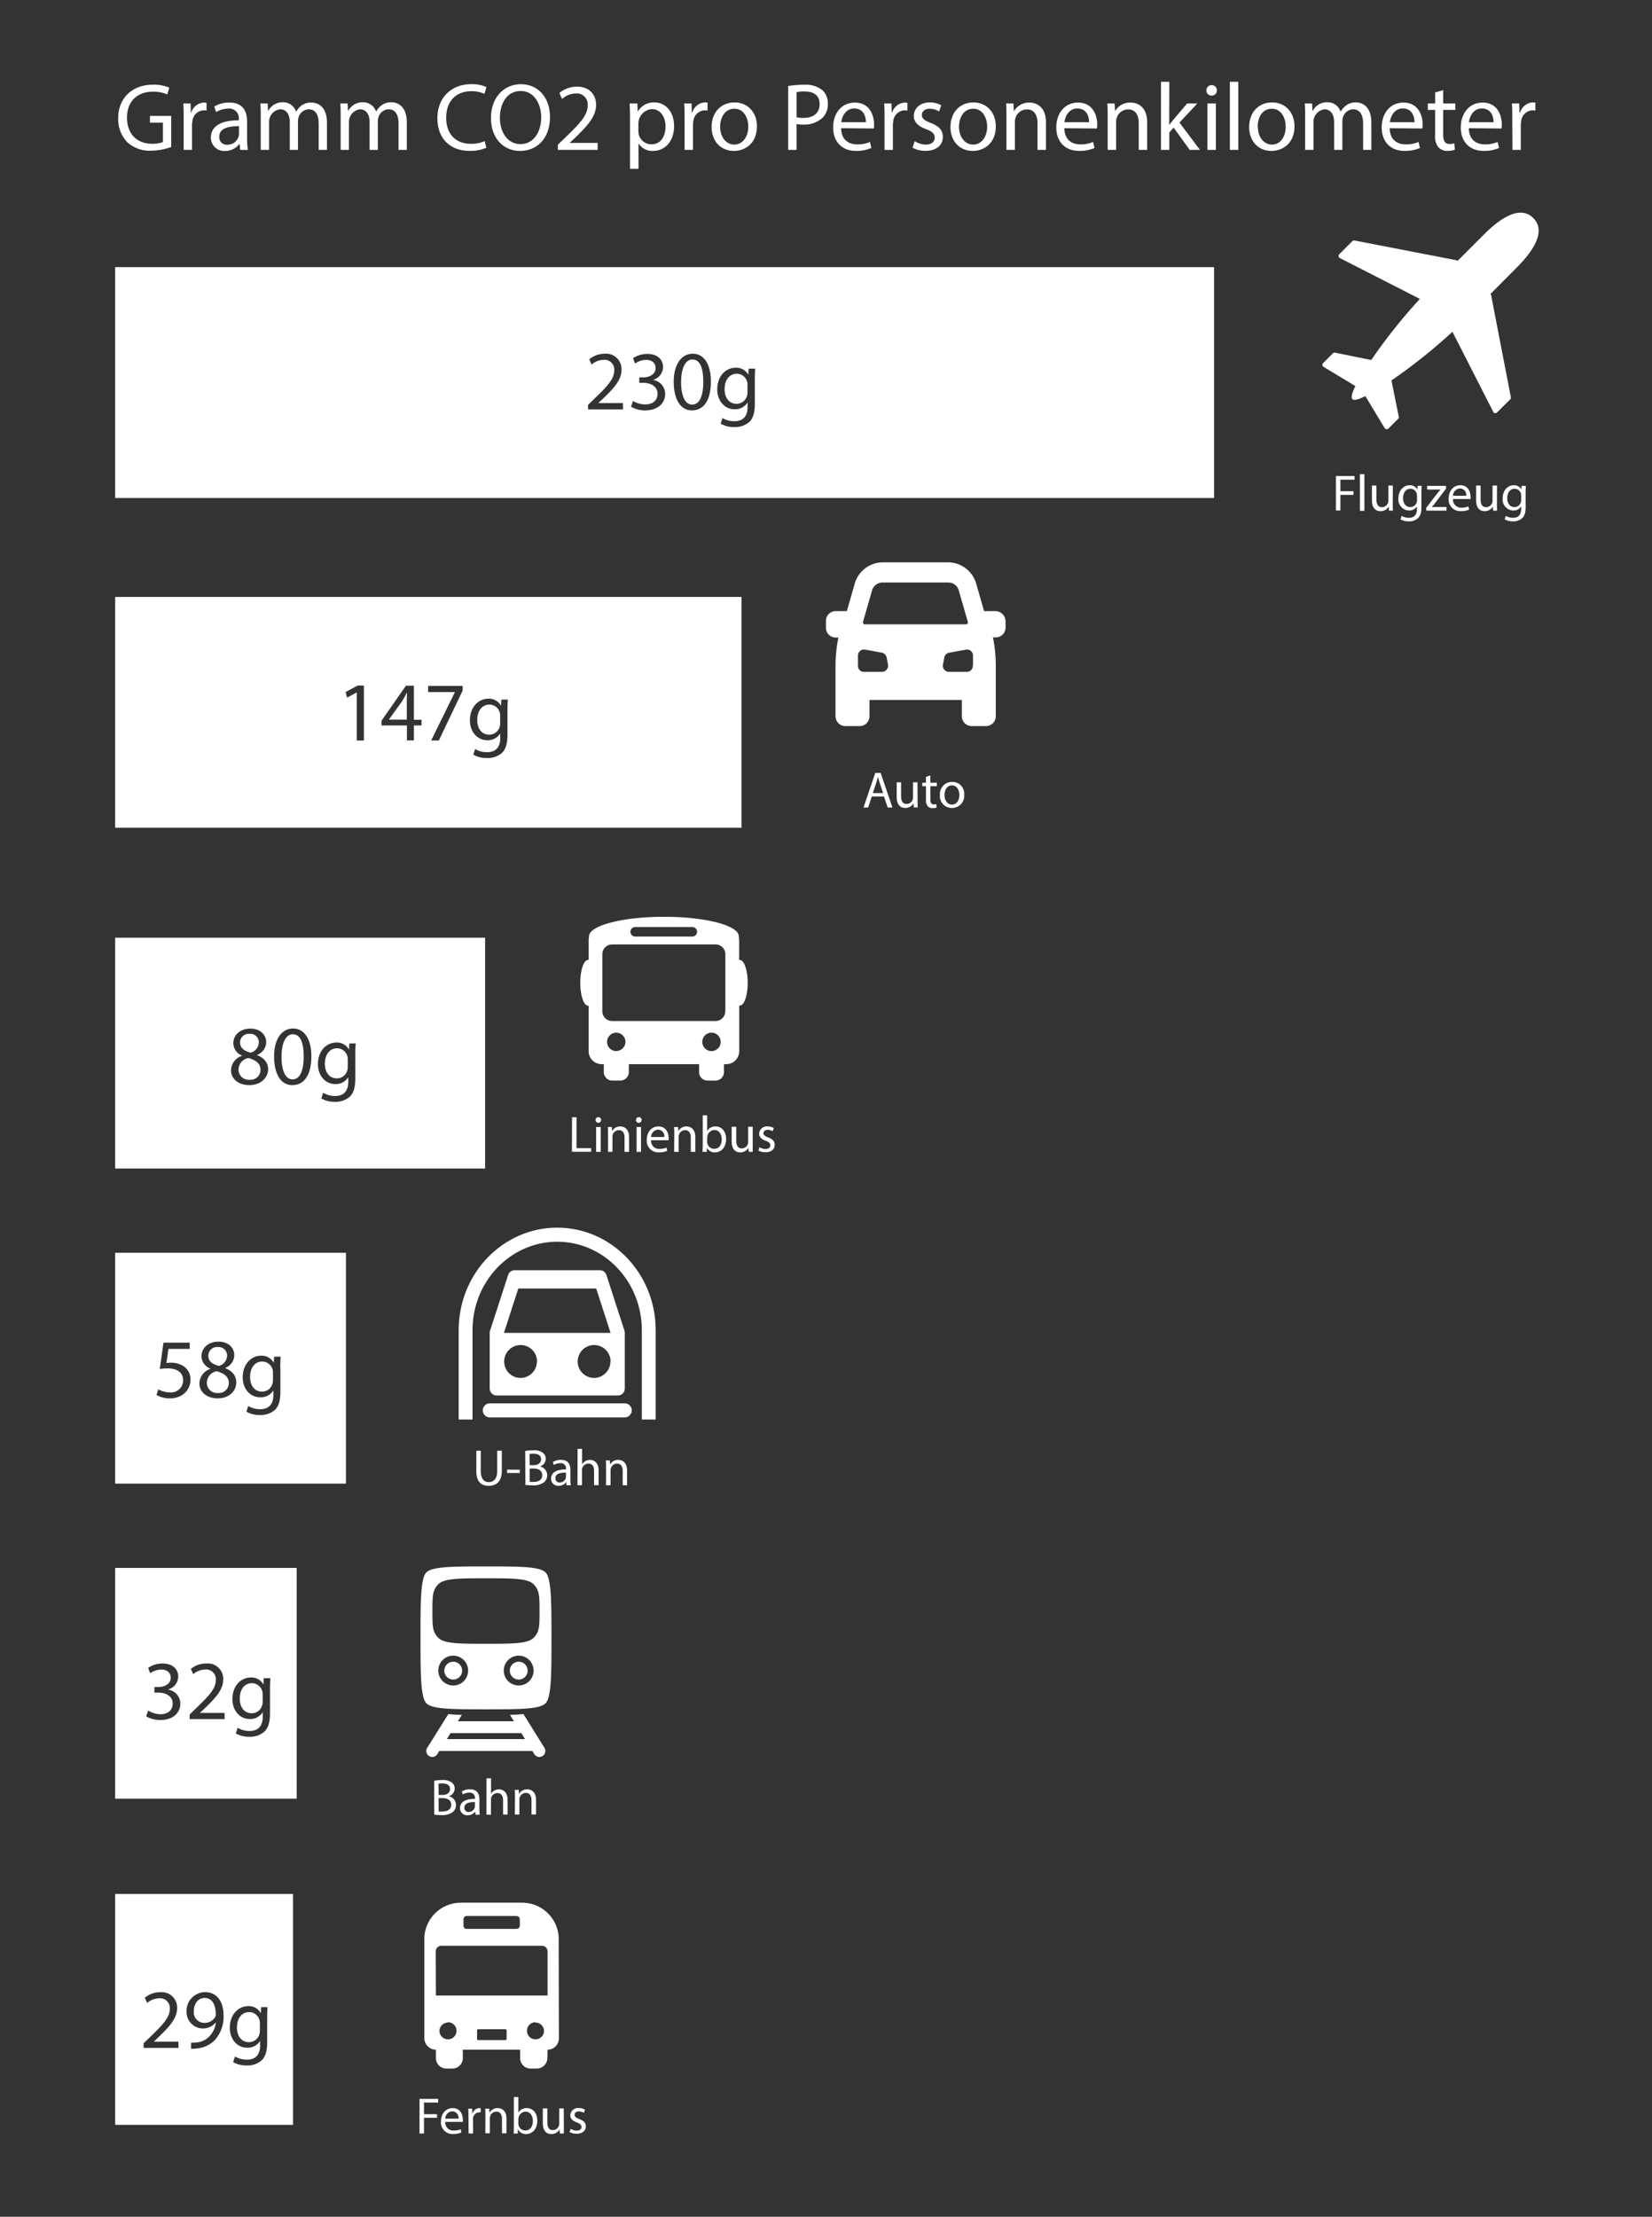 <svg id="Layer_1" data-name="Layer 1" xmlns="http://www.w3.org/2000/svg" viewBox="0 0 451 605"><rect x="0" y="0" width="451" height="605" fill="#333333" stroke="none"/><defs><style>.cls-1,.cls-2{fill:#fff;}.cls-2{fill-rule:evenodd;}</style></defs><title>Artboard 5</title><path class="cls-1" d="M201.13,102c-1.93,0-3.31,1.63-3.31,4.21,0,2.18,1.1,4,3.29,4a3,3,0,0,0,2.8-2.07,3.41,3.41,0,0,0,.16-1.08v-2a2.95,2.95,0,0,0-2.94-3.06Z"/><path class="cls-1" d="M189,98.11c-1.77,0-3.06,2.16-3.06,6.23,0,3.89,1.2,6.09,3,6.09,2.07,0,3.06-2.41,3.06-6.23S191.1,98.11,189,98.11Z"/><path class="cls-1" d="M31.44,72.91v63h300v-63Zm138.64,38.83h-9.54V110.5l1.58-1.54c3.82-3.63,5.54-5.56,5.57-7.82a2.67,2.67,0,0,0-3-2.92,5,5,0,0,0-3.17,1.27l-.65-1.43a6.6,6.6,0,0,1,4.23-1.52,4.21,4.21,0,0,1,4.58,4.35c0,2.76-2,5-5.15,8l-1.2,1.1v0h6.72Zm6.07.26a7.47,7.47,0,0,1-3.88-1l.55-1.56a6.73,6.73,0,0,0,3.31.94c2.6,0,3.4-1.65,3.38-2.89,0-2.1-1.91-3-3.86-3h-1.13V103h1.13c1.47,0,3.33-.76,3.33-2.53,0-1.2-.76-2.25-2.62-2.25a5.47,5.47,0,0,0-3,1l-.53-1.48a7.14,7.14,0,0,1,3.91-1.15c2.94,0,4.28,1.75,4.28,3.57a3.72,3.72,0,0,1-2.76,3.52v0a3.89,3.89,0,0,1,3.33,3.84C181.6,109.9,179.74,112,176.15,112Zm12.72,0c-2.92,0-4.9-2.74-4.94-7.68s2.16-7.78,5.19-7.78,4.95,2.81,4.95,7.57C194.07,109.19,192.18,112,188.87,112Zm17.2-8.33v6.46c0,2.56-.5,4.12-1.58,5.09a5.92,5.92,0,0,1-4.05,1.33,7.12,7.12,0,0,1-3.7-.92l.5-1.54a6.31,6.31,0,0,0,3.27.87c2.07,0,3.58-1.08,3.58-3.88v-1.25h0a4,4,0,0,1-3.54,1.87c-2.76,0-4.74-2.35-4.74-5.43,0-3.77,2.46-5.91,5-5.91a3.72,3.72,0,0,1,3.48,1.93h0l.09-1.68h1.77C206.12,101.42,206.07,102.32,206.07,103.67Z"/><path class="cls-1" d="M133.6,192.3c-1.93,0-3.31,1.64-3.31,4.21,0,2.19,1.1,4,3.29,4a2.94,2.94,0,0,0,2.8-2.07,3.33,3.33,0,0,0,.16-1.08v-2a3,3,0,0,0-.11-.92A2.92,2.92,0,0,0,133.6,192.3Z"/><path class="cls-1" d="M109.82,191.32l-3.66,5.08v0h4.9v-5c0-.78,0-1.56.07-2.34h-.07C110.6,190,110.23,190.62,109.82,191.32Z"/><path class="cls-1" d="M31.44,162.91v63h171v-63ZM99.35,202.1H97.4V189h-.05l-2.6,1.4-.39-1.54,3.27-1.75h1.72ZM115.06,198H113v4.07h-1.91V198h-6.94V196.7l6.67-9.55H113v9.29h2.09Zm11.25-9.54L119.8,202.1h-2.09l6.48-13.22v0h-7.31v-1.68h9.43ZM138.54,194v6.46c0,2.55-.5,4.12-1.58,5.08a5.92,5.92,0,0,1-4.05,1.34,7.24,7.24,0,0,1-3.7-.92l.5-1.54a6.31,6.31,0,0,0,3.27.87c2.07,0,3.59-1.08,3.59-3.89v-1.24h0a4,4,0,0,1-3.54,1.86c-2.76,0-4.74-2.34-4.74-5.42,0-3.77,2.46-5.91,5-5.91a3.71,3.71,0,0,1,3.48,1.93h0l.1-1.68h1.77C138.59,191.78,138.54,192.67,138.54,194Z"/><path class="cls-1" d="M68.76,459.37c-1.93,0-3.31,1.63-3.31,4.21,0,2.18,1.1,4,3.29,4a2.94,2.94,0,0,0,2.8-2.07,3.34,3.34,0,0,0,.17-1.08v-2a3,3,0,0,0-2.95-3.06Z"/><path class="cls-1" d="M31.44,427.91v63H81v-63Zm12.35,41.51a7.62,7.62,0,0,1-3.89-1l.55-1.57a6.76,6.76,0,0,0,3.31,1c2.6,0,3.41-1.66,3.38-2.9,0-2.09-1.91-3-3.86-3H42.15v-1.52h1.13c1.47,0,3.33-.76,3.33-2.53,0-1.19-.76-2.25-2.62-2.25a5.53,5.53,0,0,0-3,1l-.53-1.47A7.06,7.06,0,0,1,44.38,454c2.95,0,4.28,1.74,4.28,3.56a3.72,3.72,0,0,1-2.76,3.52v.05a3.88,3.88,0,0,1,3.33,3.84C49.23,467.33,47.37,469.42,43.79,469.42Zm17.52-.25H51.77v-1.24l1.58-1.55c3.82-3.63,5.54-5.56,5.57-7.81a2.67,2.67,0,0,0-3-2.92,5.1,5.1,0,0,0-3.17,1.26l-.65-1.42A6.55,6.55,0,0,1,56.37,454a4.2,4.2,0,0,1,4.57,4.34c0,2.76-2,5-5.15,8l-1.2,1.1v.05h6.72Zm12.4-8.07v6.46c0,2.55-.51,4.11-1.59,5.08A5.92,5.92,0,0,1,68.07,474a7.17,7.17,0,0,1-3.7-.92l.51-1.54a6.23,6.23,0,0,0,3.26.88c2.07,0,3.59-1.08,3.59-3.89v-1.24h0a4,4,0,0,1-3.54,1.86c-2.76,0-4.74-2.34-4.74-5.43,0-3.77,2.46-5.9,5-5.9a3.7,3.7,0,0,1,3.47,1.93h0L72,458H73.8C73.75,458.84,73.71,459.74,73.71,461.1Z"/><path class="cls-1" d="M68,549.14c-1.93,0-3.31,1.63-3.31,4.21,0,2.18,1.11,4,3.29,4a3,3,0,0,0,2.81-2.07,3.72,3.72,0,0,0,.16-1.08v-2a2.89,2.89,0,0,0-.12-.92A2.92,2.92,0,0,0,68,549.14Z"/><path class="cls-1" d="M55.85,545.28c-1.72,0-2.94,1.51-2.94,3.63a2.87,2.87,0,0,0,2.87,3.17,3.32,3.32,0,0,0,2.94-1.56,1.28,1.28,0,0,0,.19-.74C58.91,547.23,58,545.28,55.85,545.28Z"/><path class="cls-1" d="M31.44,516.91v63H80v-63Zm17.3,42H39.2v-1.25l1.59-1.54c3.81-3.63,5.54-5.56,5.56-7.82a2.67,2.67,0,0,0-3-2.92,5.07,5.07,0,0,0-3.17,1.27l-.64-1.43a6.55,6.55,0,0,1,4.23-1.51,4.2,4.2,0,0,1,4.58,4.34c0,2.76-2,5-5.16,8L42,557.21v0h6.71Zm9.64-1.89a7.44,7.44,0,0,1-4.35,2,9.29,9.29,0,0,1-1.86.12v-1.66a8,8,0,0,0,1.63-.07A5.58,5.58,0,0,0,56.93,556a6.54,6.54,0,0,0,2-4h-.07a4.49,4.49,0,0,1-7.93-3,5.12,5.12,0,0,1,5.1-5.31c3.06,0,5,2.48,5,6.3A9.46,9.46,0,0,1,58.38,557.05Zm14.56-6.19v6.47c0,2.55-.51,4.11-1.59,5.08a5.9,5.9,0,0,1-4,1.33,7.17,7.17,0,0,1-3.7-.92l.51-1.54a6.24,6.24,0,0,0,3.26.87c2.07,0,3.59-1.08,3.59-3.88V557h0a4,4,0,0,1-3.54,1.86c-2.76,0-4.73-2.35-4.73-5.43,0-3.77,2.46-5.91,5-5.91a3.7,3.7,0,0,1,3.47,1.93h0l.09-1.67H73C73,548.61,72.94,549.51,72.94,550.86Z"/><path class="cls-1" d="M67.81,288.75a3.25,3.25,0,0,0-2.69,3.08,2.76,2.76,0,0,0,3,2.85,2.71,2.71,0,0,0,3-2.67C71.1,290.2,69.84,289.32,67.81,288.75Z"/><path class="cls-1" d="M79.91,282.26c-1.77,0-3.06,2.16-3.06,6.23,0,3.89,1.2,6.1,3,6.1,2.07,0,3.06-2.42,3.06-6.23S82,282.26,79.91,282.26Z"/><path class="cls-1" d="M92,286.1c-1.93,0-3.31,1.64-3.31,4.21,0,2.19,1.1,4,3.29,4a2.94,2.94,0,0,0,2.8-2.07,3.33,3.33,0,0,0,.16-1.08v-2a3,3,0,0,0-.11-.92A2.92,2.92,0,0,0,92,286.1Z"/><path class="cls-1" d="M31.44,255.91v63h101v-63Zm36.63,40.24c-3.13,0-5-1.86-5-4a4.28,4.28,0,0,1,3-4l0-.07a3.69,3.69,0,0,1-2.37-3.35c0-2.37,2-4,4.62-4,2.9,0,4.35,1.82,4.35,3.68a3.8,3.8,0,0,1-2.47,3.49v.07c1.87.74,3,2.05,3,3.86C73.15,294.4,70.92,296.15,68.07,296.15Zm11.7,0c-2.92,0-4.89-2.73-4.94-7.68S77,280.7,80,280.7,85,283.5,85,288.26C85,293.35,83.08,296.15,79.77,296.15ZM97,287.83v6.46c0,2.55-.5,4.11-1.58,5.08a5.92,5.92,0,0,1-4,1.34,7.27,7.27,0,0,1-3.7-.92l.5-1.55a6.3,6.3,0,0,0,3.27.88c2.07,0,3.59-1.08,3.59-3.89V294h0a4,4,0,0,1-3.54,1.86c-2.76,0-4.74-2.34-4.74-5.42,0-3.78,2.46-5.91,5-5.91a3.71,3.71,0,0,1,3.47,1.93h0l.1-1.68h1.77C97,285.57,97,286.47,97,287.83Z"/><path class="cls-1" d="M68.39,287.3a3,3,0,0,0,2.27-2.72,2.32,2.32,0,0,0-2.53-2.43,2.37,2.37,0,0,0-2.59,2.39C65.54,286,66.66,286.84,68.39,287.3Z"/><path class="cls-1" d="M71.58,371.59c-1.93,0-3.31,1.63-3.31,4.21,0,2.18,1.1,4,3.29,4a2.94,2.94,0,0,0,2.8-2.07,3.41,3.41,0,0,0,.16-1.08v-2a2.95,2.95,0,0,0-2.94-3.06Z"/><path class="cls-1" d="M59.74,372.79A3,3,0,0,0,62,370.07a2.33,2.33,0,0,0-2.53-2.44,2.38,2.38,0,0,0-2.6,2.4C56.88,371.52,58,372.33,59.74,372.79Z"/><path class="cls-1" d="M59.16,374.23a3.25,3.25,0,0,0-2.69,3.09,2.77,2.77,0,0,0,3,2.85,2.71,2.71,0,0,0,3-2.67C62.45,375.68,61.18,374.81,59.16,374.23Z"/><path class="cls-1" d="M31.44,341.91v63h63v-63Zm15,39.73a7.29,7.29,0,0,1-3.72-.92l.5-1.54a6.67,6.67,0,0,0,3.2.83A3.3,3.3,0,0,0,50,376.76c0-1.93-1.31-3.31-4.3-3.31a15.31,15.31,0,0,0-2.07.16l1-7.17h7.15v1.7H46L45.43,372a7.63,7.63,0,0,1,1.22-.09,6.34,6.34,0,0,1,3.22.8A4.28,4.28,0,0,1,52,376.53C52,379.45,49.68,381.64,46.44,381.64Zm13,0c-3.12,0-5-1.86-5-4.05a4.28,4.28,0,0,1,3-4l0-.07A3.7,3.7,0,0,1,55,370.16c0-2.36,2-4,4.62-4,2.89,0,4.34,1.81,4.34,3.68a3.79,3.79,0,0,1-2.46,3.49v.07c1.87.74,3,2.05,3,3.86C64.5,379.89,62.27,381.64,59.41,381.64Zm17.11-8.33v6.47c0,2.55-.5,4.11-1.58,5.08a5.92,5.92,0,0,1-4,1.33,7.15,7.15,0,0,1-3.7-.92l.5-1.54a6.31,6.31,0,0,0,3.27.87c2.07,0,3.59-1.08,3.59-3.88v-1.24h0A4,4,0,0,1,71,381.34c-2.76,0-4.74-2.35-4.74-5.43,0-3.77,2.46-5.91,5-5.91a3.71,3.71,0,0,1,3.48,1.93h0l.1-1.67h1.77C76.57,371.06,76.52,372,76.52,373.31Z"/><path class="cls-1" d="M114.53,572.83h5.09v1h-3.87V577h3.57v1h-3.57v4.27h-1.22Z"/><path class="cls-1" d="M121.56,579.11a2.17,2.17,0,0,0,2.32,2.35,4.38,4.38,0,0,0,1.88-.35l.21.88a5.41,5.41,0,0,1-2.25.42,3.15,3.15,0,0,1-3.34-3.42c0-2,1.21-3.65,3.18-3.65,2.22,0,2.8,1.95,2.8,3.19a3.8,3.8,0,0,1,0,.58Zm3.61-.89a1.75,1.75,0,0,0-1.71-2,2,2,0,0,0-1.89,2Z"/><path class="cls-1" d="M127.89,577.61c0-.8,0-1.49-.06-2.12h1.08l0,1.33H129a2,2,0,0,1,1.87-1.48,1.25,1.25,0,0,1,.35,0v1.16a2.39,2.39,0,0,0-.42,0,1.74,1.74,0,0,0-1.65,1.58,3.39,3.39,0,0,0,0,.58v3.61h-1.22Z"/><path class="cls-1" d="M132.52,577.33c0-.7,0-1.28-.06-1.84h1.1l.07,1.12h0a2.52,2.52,0,0,1,2.25-1.27c.93,0,2.39.56,2.39,2.88v4h-1.23v-3.91c0-1.09-.41-2-1.57-2a1.76,1.76,0,0,0-1.65,1.26,1.72,1.72,0,0,0-.09.58v4.07h-1.23Z"/><path class="cls-1" d="M140.23,582.27c0-.46.06-1.15.06-1.75v-8.19h1.22v4.26h0a2.52,2.52,0,0,1,2.31-1.25c1.68,0,2.87,1.4,2.86,3.46,0,2.42-1.53,3.63-3,3.63a2.41,2.41,0,0,1-2.27-1.28h-.05l0,1.12Zm1.28-2.72a3.1,3.1,0,0,0,.05.45,1.91,1.91,0,0,0,1.85,1.45c1.29,0,2.06-1.05,2.06-2.61,0-1.36-.7-2.52-2-2.52a2,2,0,0,0-1.88,1.51,2.32,2.32,0,0,0-.07.51Z"/><path class="cls-1" d="M153.93,580.42c0,.7,0,1.32,0,1.85h-1.09l-.07-1.1h0a2.55,2.55,0,0,1-2.24,1.26c-1.06,0-2.34-.59-2.34-3v-4h1.24v3.76c0,1.29.39,2.15,1.51,2.15a1.76,1.76,0,0,0,1.74-1.75v-4.16h1.23Z"/><path class="cls-1" d="M155.8,581a3.24,3.24,0,0,0,1.63.49c.89,0,1.31-.45,1.31-1s-.35-.91-1.26-1.24c-1.22-.44-1.79-1.11-1.79-1.92a2.09,2.09,0,0,1,2.34-2,3.47,3.47,0,0,1,1.67.42l-.31.9a2.64,2.64,0,0,0-1.39-.4c-.73,0-1.13.42-1.13.93s.4.81,1.28,1.15c1.18.45,1.78,1,1.78,2,0,1.19-.92,2-2.53,2a3.91,3.91,0,0,1-1.91-.46Z"/><path class="cls-1" d="M118.53,486a11.91,11.91,0,0,1,2.23-.2,3.88,3.88,0,0,1,2.59.69,2,2,0,0,1,.78,1.67,2.24,2.24,0,0,1-1.59,2.07v0a2.42,2.42,0,0,1,1.94,2.36,2.54,2.54,0,0,1-.79,1.89,4.72,4.72,0,0,1-3.27.89,13.35,13.35,0,0,1-1.89-.12Zm1.22,3.86h1.11c1.28,0,2-.67,2-1.58,0-1.11-.84-1.54-2.07-1.54a5.54,5.54,0,0,0-1.08.08Zm0,4.53a6.93,6.93,0,0,0,1,0c1.26,0,2.43-.46,2.43-1.83s-1.11-1.82-2.44-1.82h-1Z"/><path class="cls-1" d="M129.83,495.27l-.1-.85h0a2.54,2.54,0,0,1-2.07,1,1.94,1.94,0,0,1-2.08-1.95c0-1.64,1.46-2.54,4.08-2.52v-.14a1.4,1.4,0,0,0-1.54-1.57,3.48,3.48,0,0,0-1.77.5l-.28-.81a4.27,4.27,0,0,1,2.23-.6c2.07,0,2.58,1.41,2.58,2.77v2.54a9.9,9.9,0,0,0,.11,1.62Zm-.18-3.46c-1.35,0-2.87.21-2.87,1.53a1.09,1.09,0,0,0,1.16,1.18,1.69,1.69,0,0,0,1.64-1.14,1.28,1.28,0,0,0,.07-.39Z"/><path class="cls-1" d="M132.82,485.33h1.24v4.23h0a2.33,2.33,0,0,1,.89-.87,2.53,2.53,0,0,1,1.26-.35c.91,0,2.37.56,2.37,2.9v4h-1.24v-3.89c0-1.09-.4-2-1.57-2a1.78,1.78,0,0,0-1.65,1.23,1.51,1.51,0,0,0-.08.59v4.09h-1.24Z"/><path class="cls-1" d="M140.59,490.33c0-.7,0-1.28-.05-1.84h1.09l.07,1.12h0a2.49,2.49,0,0,1,2.24-1.27c.94,0,2.4.56,2.4,2.88v4h-1.24v-3.91c0-1.09-.4-2-1.57-2a1.76,1.76,0,0,0-1.65,1.26,2,2,0,0,0-.08.58v4.07h-1.24Z"/><path class="cls-1" d="M131.25,395.92v5.59c0,2.11.93,3,2.2,3s2.29-.93,2.29-3v-5.59H137v5.5c0,2.9-1.52,4.09-3.57,4.09s-3.39-1.1-3.39-4v-5.56Z"/><path class="cls-1" d="M141.9,401.12V402h-3.46v-.91Z"/><path class="cls-1" d="M143.38,396a12.19,12.19,0,0,1,2.23-.19,3.88,3.88,0,0,1,2.59.69,2,2,0,0,1,.79,1.66,2.24,2.24,0,0,1-1.6,2.07v0a2.44,2.44,0,0,1,2,2.37,2.57,2.57,0,0,1-.8,1.89,4.78,4.78,0,0,1-3.27.88,13.69,13.69,0,0,1-1.89-.11Zm1.22,3.87h1.11c1.29,0,2-.67,2-1.58,0-1.11-.84-1.54-2.07-1.54a5.54,5.54,0,0,0-1.08.08Zm0,4.53a6.93,6.93,0,0,0,1,.05c1.26,0,2.43-.46,2.43-1.83s-1.11-1.83-2.44-1.83h-1Z"/><path class="cls-1" d="M154.68,405.36l-.1-.86h0a2.5,2.5,0,0,1-2.07,1,1.93,1.93,0,0,1-2.07-1.94c0-1.64,1.45-2.54,4.07-2.53v-.13a1.39,1.39,0,0,0-1.54-1.57,3.33,3.33,0,0,0-1.76.5l-.28-.81a4.14,4.14,0,0,1,2.22-.6c2.08,0,2.58,1.41,2.58,2.77v2.53a10,10,0,0,0,.11,1.63Zm-.18-3.46c-1.34,0-2.87.21-2.87,1.53a1.09,1.09,0,0,0,1.16,1.17,1.7,1.7,0,0,0,1.64-1.13,1.4,1.4,0,0,0,.07-.39Z"/><path class="cls-1" d="M157.68,395.41h1.23v4.23h0a2.21,2.21,0,0,1,.88-.86,2.53,2.53,0,0,1,1.26-.35c.91,0,2.37.56,2.37,2.9v4h-1.24v-3.89c0-1.1-.4-2-1.56-2a1.79,1.79,0,0,0-1.66,1.23,1.51,1.51,0,0,0-.08.59v4.09h-1.23Z"/><path class="cls-1" d="M165.45,400.42c0-.71,0-1.28-.06-1.84h1.09l.07,1.12h0a2.5,2.5,0,0,1,2.24-1.27c.94,0,2.4.56,2.4,2.88v4.05H170v-3.91c0-1.09-.41-2-1.57-2a1.75,1.75,0,0,0-1.66,1.26,1.91,1.91,0,0,0-.08.57v4.08h-1.23Z"/><path class="cls-1" d="M156.17,304.92h1.22v8.42h4v1h-5.26Z"/><path class="cls-1" d="M164.11,305.67a.76.76,0,1,1-1.52,0,.75.75,0,0,1,.77-.77A.73.73,0,0,1,164.11,305.67Zm-1.37,8.69v-6.78H164v6.78Z"/><path class="cls-1" d="M166,309.42c0-.71,0-1.28-.06-1.84h1.09l.07,1.12h0a2.5,2.5,0,0,1,2.24-1.27c.94,0,2.4.56,2.4,2.88v4.05h-1.24v-3.91c0-1.09-.4-2-1.56-2a1.75,1.75,0,0,0-1.66,1.26,1.91,1.91,0,0,0-.08.57v4.08H166Z"/><path class="cls-1" d="M175.16,305.67a.73.73,0,0,1-.78.76.74.74,0,0,1-.75-.76.76.76,0,0,1,.77-.77A.73.73,0,0,1,175.16,305.67Zm-1.37,8.69v-6.78H175v6.78Z"/><path class="cls-1" d="M177.75,311.19a2.17,2.17,0,0,0,2.32,2.36,4.54,4.54,0,0,0,1.88-.35l.21.88a5.41,5.41,0,0,1-2.25.42,3.15,3.15,0,0,1-3.34-3.42c0-2,1.21-3.65,3.18-3.65,2.21,0,2.8,1.94,2.8,3.19a3.65,3.65,0,0,1,0,.57Zm3.61-.88a1.75,1.75,0,0,0-1.71-2,2,2,0,0,0-1.89,2Z"/><path class="cls-1" d="M184.08,309.42c0-.71,0-1.28-.06-1.84h1.09l.07,1.12h0a2.5,2.5,0,0,1,2.24-1.27c.94,0,2.4.56,2.4,2.88v4.05h-1.23v-3.91c0-1.09-.41-2-1.57-2a1.75,1.75,0,0,0-1.66,1.26,1.91,1.91,0,0,0-.08.57v4.08h-1.23Z"/><path class="cls-1" d="M191.79,314.36c0-.46.06-1.15.06-1.75v-8.2h1.21v4.26h0a2.54,2.54,0,0,1,2.31-1.24c1.68,0,2.88,1.4,2.86,3.46,0,2.42-1.53,3.62-3,3.62a2.41,2.41,0,0,1-2.27-1.27h0l0,1.12Zm1.27-2.72a2.13,2.13,0,0,0,.06.45,1.89,1.89,0,0,0,1.85,1.44c1.29,0,2.06-1,2.06-2.6,0-1.36-.7-2.52-2-2.52a2,2,0,0,0-1.88,1.51,3.17,3.17,0,0,0-.07.5Z"/><path class="cls-1" d="M205.49,312.51c0,.7,0,1.32,0,1.85h-1.09l-.07-1.11h0a2.54,2.54,0,0,1-2.24,1.26c-1.07,0-2.34-.58-2.34-3v-4H201v3.75c0,1.29.39,2.16,1.52,2.16a1.77,1.77,0,0,0,1.62-1.12,1.81,1.81,0,0,0,.11-.63v-4.16h1.24Z"/><path class="cls-1" d="M207.36,313.1a3.2,3.2,0,0,0,1.62.49c.9,0,1.32-.45,1.32-1s-.35-.91-1.26-1.25c-1.22-.43-1.79-1.1-1.79-1.91a2.08,2.08,0,0,1,2.33-2,3.33,3.33,0,0,1,1.67.42l-.31.89a2.58,2.58,0,0,0-1.38-.39c-.73,0-1.14.42-1.14.92s.41.82,1.29,1.15c1.18.45,1.78,1,1.78,2.05,0,1.19-.92,2-2.53,2a3.88,3.88,0,0,1-1.91-.46Z"/><path class="cls-1" d="M238,217.39l-1,3h-1.26l3.21-9.44h1.47l3.22,9.44h-1.3l-1-3Zm3.09-.95-.92-2.72c-.21-.62-.35-1.18-.49-1.72h0q-.21.84-.48,1.71l-.92,2.73Z"/><path class="cls-1" d="M250.5,218.51c0,.7,0,1.32.05,1.85h-1.09l-.07-1.11h0a2.56,2.56,0,0,1-2.25,1.26c-1.06,0-2.34-.58-2.34-3v-4H246v3.75c0,1.29.39,2.16,1.51,2.16a1.76,1.76,0,0,0,1.62-1.12,1.81,1.81,0,0,0,.12-.63v-4.16h1.23Z"/><path class="cls-1" d="M254,211.63v2h1.76v.94H254v3.65c0,.84.23,1.32.92,1.32a2.82,2.82,0,0,0,.71-.08l.06.92a3,3,0,0,1-1.09.17,1.68,1.68,0,0,1-1.33-.52,2.5,2.5,0,0,1-.48-1.76v-3.7h-1v-.94h1V212Z"/><path class="cls-1" d="M263.23,216.91a3.31,3.31,0,0,1-3.38,3.6A3.22,3.22,0,0,1,256.6,217a3.31,3.31,0,0,1,3.36-3.6A3.21,3.21,0,0,1,263.23,216.91Zm-5.38.07c0,1.49.85,2.61,2.06,2.61s2-1.11,2-2.63c0-1.15-.57-2.61-2-2.61S257.85,215.7,257.85,217Z"/><path class="cls-1" d="M364.71,129.92h5.08v1h-3.86v3.14h3.57v1h-3.57v4.27h-1.22Z"/><path class="cls-1" d="M371.25,129.41h1.23v10h-1.23Z"/><path class="cls-1" d="M380.22,137.51c0,.7,0,1.32.06,1.85h-1.09l-.07-1.11h0a2.54,2.54,0,0,1-2.24,1.26c-1.07,0-2.34-.58-2.34-3v-4h1.23v3.75c0,1.29.39,2.16,1.51,2.16a1.79,1.79,0,0,0,1.63-1.12,1.81,1.81,0,0,0,.11-.63v-4.16h1.23Z"/><path class="cls-1" d="M388.1,132.58c0,.49-.05,1-.05,1.86v3.94c0,1.55-.31,2.51-1,3.09a3.58,3.58,0,0,1-2.46.82,4.43,4.43,0,0,1-2.26-.56l.31-.94a3.84,3.84,0,0,0,2,.53c1.26,0,2.18-.66,2.18-2.37v-.75h0a2.43,2.43,0,0,1-2.16,1.13,3,3,0,0,1-2.89-3.3c0-2.3,1.5-3.6,3.06-3.6a2.25,2.25,0,0,1,2.11,1.17h0l.06-1Zm-1.27,2.68a1.59,1.59,0,0,0-.07-.56,1.77,1.77,0,0,0-1.72-1.31c-1.18,0-2,1-2,2.57,0,1.33.67,2.43,2,2.43a1.8,1.8,0,0,0,1.71-1.26,2.16,2.16,0,0,0,.1-.66Z"/><path class="cls-1" d="M389.32,138.65l3.07-4c.29-.36.57-.68.88-1.05v0H389.6v-1h5.17l0,.77-3,3.94c-.28.38-.56.71-.87,1.06v0h4v1h-5.5Z"/><path class="cls-1" d="M396.67,136.19a2.18,2.18,0,0,0,2.33,2.36,4.52,4.52,0,0,0,1.87-.35l.21.88a5.38,5.38,0,0,1-2.25.42,3.15,3.15,0,0,1-3.34-3.42c0-2,1.21-3.65,3.18-3.65,2.22,0,2.8,1.94,2.8,3.19a3.65,3.65,0,0,1,0,.57Zm3.61-.88a1.75,1.75,0,0,0-1.71-2,2,2,0,0,0-1.89,2Z"/><path class="cls-1" d="M408.67,137.51c0,.7,0,1.32.06,1.85h-1.1l-.07-1.11h0a2.56,2.56,0,0,1-2.25,1.26c-1.06,0-2.33-.58-2.33-3v-4h1.23v3.75c0,1.29.39,2.16,1.51,2.16a1.79,1.79,0,0,0,1.63-1.12,1.81,1.81,0,0,0,.11-.63v-4.16h1.23Z"/><path class="cls-1" d="M416.55,132.58c0,.49-.05,1-.05,1.86v3.94c0,1.55-.31,2.51-1,3.09a3.59,3.59,0,0,1-2.47.82,4.41,4.41,0,0,1-2.25-.56l.31-.94a3.84,3.84,0,0,0,2,.53c1.26,0,2.18-.66,2.18-2.37v-.75h0a2.41,2.41,0,0,1-2.15,1.13,3,3,0,0,1-2.89-3.3c0-2.3,1.5-3.6,3-3.6a2.25,2.25,0,0,1,2.12,1.17h0l.05-1Zm-1.27,2.68a1.86,1.86,0,0,0-.07-.56,1.79,1.79,0,0,0-1.73-1.31c-1.17,0-2,1-2,2.57,0,1.33.67,2.43,2,2.43a1.8,1.8,0,0,0,1.71-1.26,2.16,2.16,0,0,0,.1-.66Z"/><path class="cls-1" d="M46.74,40.12a16.62,16.62,0,0,1-5.42,1,9,9,0,0,1-6.59-2.33,9.07,9.07,0,0,1-2.46-6.57c0-5.26,3.63-9.11,9.55-9.11a11,11,0,0,1,4.39.81l-.54,1.86a9.19,9.19,0,0,0-3.9-.76c-4.3,0-7.1,2.67-7.1,7.09s2.7,7.12,6.81,7.12a7.42,7.42,0,0,0,3-.47V33.47H40.93V31.64h5.81Z"/><path class="cls-1" d="M50.14,32.19c0-1.49,0-2.77-.11-3.95h2l.08,2.48h.1A3.81,3.81,0,0,1,55.74,28a2.57,2.57,0,0,1,.65.08V30.2a3.53,3.53,0,0,0-.78-.08,3.23,3.23,0,0,0-3.09,3,6.72,6.72,0,0,0-.1,1.07V40.9H50.14Z"/><path class="cls-1" d="M65.58,40.9l-.18-1.59h-.08a4.74,4.74,0,0,1-3.88,1.88,3.61,3.61,0,0,1-3.87-3.64c0-3.06,2.72-4.73,7.62-4.71v-.26a2.61,2.61,0,0,0-2.88-2.93,6.37,6.37,0,0,0-3.3.94l-.52-1.51A7.75,7.75,0,0,1,62.65,28c3.87,0,4.81,2.64,4.81,5.18v4.74a18.47,18.47,0,0,0,.21,3Zm-.34-6.46c-2.51,0-5.37.39-5.37,2.85a2,2,0,0,0,2.18,2.2,3.16,3.16,0,0,0,3.06-2.12,2.39,2.39,0,0,0,.13-.73Z"/><path class="cls-1" d="M71.18,31.67c0-1.31,0-2.39-.11-3.43h2l.1,2h.08a4.38,4.38,0,0,1,4-2.33,3.73,3.73,0,0,1,3.58,2.54h.06a5.16,5.16,0,0,1,1.41-1.65A4.31,4.31,0,0,1,85.1,28c1.68,0,4.16,1.1,4.16,5.5V40.9H87V33.73c0-2.43-.89-3.9-2.75-3.9a3,3,0,0,0-2.72,2.1,3.91,3.91,0,0,0-.18,1.15V40.9H79.11V33.31c0-2-.89-3.48-2.65-3.48a3.43,3.43,0,0,0-3,3.43V40.9H71.18Z"/><path class="cls-1" d="M93,31.67c0-1.31,0-2.39-.1-3.43h2l.11,2h.08a4.36,4.36,0,0,1,4-2.33,3.75,3.75,0,0,1,3.59,2.54h0a5.16,5.16,0,0,1,1.41-1.65,4.31,4.31,0,0,1,2.8-.89c1.68,0,4.17,1.1,4.17,5.5V40.9h-2.26V33.73c0-2.43-.88-3.9-2.74-3.9a3,3,0,0,0-2.72,2.1,3.59,3.59,0,0,0-.19,1.15V40.9h-2.25V33.31c0-2-.89-3.48-2.64-3.48a3.47,3.47,0,0,0-3,3.43V40.9H93Z"/><path class="cls-1" d="M132.78,40.33a11.28,11.28,0,0,1-4.66.84c-5,0-8.71-3.14-8.71-8.93,0-5.52,3.74-9.26,9.21-9.26a9.48,9.48,0,0,1,4.18.78l-.55,1.86a8.24,8.24,0,0,0-3.55-.73c-4.14,0-6.89,2.64-6.89,7.27,0,4.32,2.49,7.09,6.78,7.09a9.05,9.05,0,0,0,3.72-.73Z"/><path class="cls-1" d="M150.15,31.9c0,6.07-3.69,9.29-8.19,9.29-4.66,0-7.93-3.61-7.93-8.95,0-5.6,3.48-9.26,8.19-9.26S150.15,26.67,150.15,31.9Zm-13.68.29c0,3.77,2,7.14,5.62,7.14S147.75,36,147.75,32c0-3.51-1.84-7.17-5.63-7.17S136.47,28.32,136.47,32.19Z"/><path class="cls-1" d="M152.3,40.9V39.49l1.81-1.75c4.34-4.14,6.3-6.34,6.33-8.9a3,3,0,0,0-3.38-3.32A5.78,5.78,0,0,0,153.45,27l-.73-1.63a7.48,7.48,0,0,1,4.81-1.72c3.67,0,5.21,2.51,5.21,4.94,0,3.14-2.28,5.68-5.86,9.13l-1.36,1.26V39h7.64V40.9Z"/><path class="cls-1" d="M172,32.37c0-1.62-.05-2.93-.1-4.13H174l.1,2.17h.05a5,5,0,0,1,4.5-2.46c3.07,0,5.37,2.59,5.37,6.44,0,4.55-2.78,6.8-5.76,6.8a4.44,4.44,0,0,1-3.9-2h-.05v6.88H172Zm2.28,3.38a5.42,5.42,0,0,0,.1.94,3.56,3.56,0,0,0,3.46,2.7c2.43,0,3.85-2,3.85-4.9,0-2.54-1.34-4.71-3.77-4.71a4,4,0,0,0-3.64,3.8Z"/><path class="cls-1" d="M186.89,32.19c0-1.49,0-2.77-.1-3.95h2l.08,2.48H189a3.79,3.79,0,0,1,3.5-2.77,2.65,2.65,0,0,1,.66.08V30.2a3.63,3.63,0,0,0-.79-.08,3.24,3.24,0,0,0-3.09,3,6.72,6.72,0,0,0-.1,1.07V40.9h-2.28Z"/><path class="cls-1" d="M206.65,34.47c0,4.68-3.24,6.72-6.31,6.72-3.42,0-6.07-2.51-6.07-6.51,0-4.24,2.78-6.73,6.28-6.73S206.65,30.59,206.65,34.47Zm-10.05.13c0,2.77,1.6,4.86,3.85,4.86s3.84-2.06,3.84-4.92c0-2.14-1.07-4.86-3.79-4.86S196.6,32.19,196.6,34.6Z"/><path class="cls-1" d="M215.18,23.47a26.77,26.77,0,0,1,4.37-.34,7.27,7.27,0,0,1,4.95,1.47A4.77,4.77,0,0,1,226,28.29a5.2,5.2,0,0,1-1.36,3.77A7.31,7.31,0,0,1,219.29,34a7.88,7.88,0,0,1-1.83-.15V40.9h-2.28ZM217.46,32a7.61,7.61,0,0,0,1.88.18c2.75,0,4.42-1.33,4.42-3.77s-1.64-3.45-4.16-3.45a9.85,9.85,0,0,0-2.14.18Z"/><path class="cls-1" d="M229.65,35c0,3.11,2,4.4,4.35,4.4a8.24,8.24,0,0,0,3.5-.66l.39,1.65a10.14,10.14,0,0,1-4.21.79c-3.9,0-6.23-2.57-6.23-6.39S229.7,28,233.39,28c4.14,0,5.24,3.64,5.24,6a8,8,0,0,1-.08,1.07Zm6.75-1.65c0-1.46-.6-3.74-3.19-3.74-2.33,0-3.35,2.14-3.53,3.74Z"/><path class="cls-1" d="M241.48,32.19c0-1.49,0-2.77-.1-3.95h2l.08,2.48h.1A3.81,3.81,0,0,1,247.08,28a2.57,2.57,0,0,1,.65.08V30.2a3.53,3.53,0,0,0-.78-.08,3.23,3.23,0,0,0-3.09,3,6.72,6.72,0,0,0-.1,1.07V40.9h-2.28Z"/><path class="cls-1" d="M249.72,38.55a6.1,6.1,0,0,0,3,.91c1.67,0,2.46-.83,2.46-1.88s-.66-1.7-2.36-2.33c-2.27-.81-3.35-2.07-3.35-3.58,0-2.05,1.65-3.72,4.37-3.72a6.43,6.43,0,0,1,3.12.78l-.58,1.68a5,5,0,0,0-2.59-.73c-1.36,0-2.12.78-2.12,1.72s.76,1.52,2.41,2.15c2.2.84,3.32,1.94,3.32,3.82,0,2.22-1.73,3.8-4.73,3.8a7.26,7.26,0,0,1-3.56-.87Z"/><path class="cls-1" d="M271.86,34.47c0,4.68-3.24,6.72-6.31,6.72-3.42,0-6.07-2.51-6.07-6.51,0-4.24,2.78-6.73,6.28-6.73S271.86,30.59,271.86,34.47Zm-10.05.13c0,2.77,1.6,4.86,3.85,4.86s3.84-2.06,3.84-4.92c0-2.14-1.07-4.86-3.79-4.86S261.81,32.19,261.81,34.6Z"/><path class="cls-1" d="M274.76,31.67c0-1.31,0-2.39-.1-3.43h2l.13,2.09h.05A4.68,4.68,0,0,1,281.07,28c1.76,0,4.48,1.05,4.48,5.39V40.9h-2.31V33.6c0-2-.76-3.74-2.93-3.74a3.28,3.28,0,0,0-3.09,2.35,3.52,3.52,0,0,0-.15,1.08V40.9h-2.31Z"/><path class="cls-1" d="M290.57,35c.05,3.11,2,4.4,4.34,4.4a8.26,8.26,0,0,0,3.51-.66l.39,1.65a10.14,10.14,0,0,1-4.21.79c-3.9,0-6.23-2.57-6.23-6.39S290.62,28,294.31,28c4.14,0,5.24,3.64,5.24,6a10.09,10.09,0,0,1-.08,1.07Zm6.75-1.65c0-1.46-.6-3.74-3.19-3.74-2.33,0-3.35,2.14-3.53,3.74Z"/><path class="cls-1" d="M302.4,31.67c0-1.31,0-2.39-.11-3.43h2l.14,2.09h0A4.66,4.66,0,0,1,308.71,28c1.75,0,4.47,1.05,4.47,5.39V40.9h-2.3V33.6c0-2-.76-3.74-2.93-3.74a3.27,3.27,0,0,0-3.09,2.35,3.23,3.23,0,0,0-.16,1.08V40.9h-2.3Z"/><path class="cls-1" d="M319.2,34.05h.05c.32-.45.76-1,1.13-1.44l3.71-4.37h2.78L322,33.45l5.58,7.45h-2.8l-4.37-6.07-1.18,1.31V40.9h-2.28V22.32h2.28Z"/><path class="cls-1" d="M332.2,24.68a1.36,1.36,0,0,1-1.46,1.41,1.37,1.37,0,0,1-1.39-1.41,1.4,1.4,0,0,1,1.44-1.44A1.37,1.37,0,0,1,332.2,24.68ZM329.64,40.9V28.24h2.3V40.9Z"/><path class="cls-1" d="M335.76,22.32h2.3V40.9h-2.3Z"/><path class="cls-1" d="M353.4,34.47c0,4.68-3.25,6.72-6.31,6.72-3.42,0-6.07-2.51-6.07-6.51,0-4.24,2.78-6.73,6.28-6.73S353.4,30.59,353.4,34.47Zm-10,.13c0,2.77,1.6,4.86,3.85,4.86S351,37.4,351,34.54c0-2.14-1.07-4.86-3.79-4.86S343.35,32.19,343.35,34.6Z"/><path class="cls-1" d="M356.3,31.67c0-1.31,0-2.39-.1-3.43h2l.11,2h.08a4.36,4.36,0,0,1,4-2.33A3.75,3.75,0,0,1,366,30.49H366a5.18,5.18,0,0,1,1.42-1.65,4.27,4.27,0,0,1,2.8-.89c1.67,0,4.16,1.1,4.16,5.5V40.9h-2.25V33.73c0-2.43-.89-3.9-2.75-3.9a3,3,0,0,0-2.72,2.1,3.59,3.59,0,0,0-.19,1.15V40.9h-2.25V33.31c0-2-.89-3.48-2.64-3.48a3.47,3.47,0,0,0-3,3.43V40.9H356.3Z"/><path class="cls-1" d="M379.41,35c0,3.11,2,4.4,4.34,4.4a8.26,8.26,0,0,0,3.51-.66l.39,1.65a10.14,10.14,0,0,1-4.21.79c-3.9,0-6.23-2.57-6.23-6.39S379.46,28,383.15,28c4.14,0,5.24,3.64,5.24,6a10.09,10.09,0,0,1-.08,1.07Zm6.75-1.65c0-1.46-.6-3.74-3.19-3.74-2.33,0-3.35,2.14-3.53,3.74Z"/><path class="cls-1" d="M394,24.6v3.64h3.3V30H394v6.83c0,1.57.45,2.46,1.73,2.46a5,5,0,0,0,1.33-.16l.11,1.73a5.7,5.7,0,0,1-2,.32,3.22,3.22,0,0,1-2.49-1,4.72,4.72,0,0,1-.89-3.3V30h-2V28.24h2v-3Z"/><path class="cls-1" d="M401,35c.05,3.11,2,4.4,4.34,4.4a8.29,8.29,0,0,0,3.51-.66l.39,1.65a10.18,10.18,0,0,1-4.21.79c-3.9,0-6.23-2.57-6.23-6.39S401.08,28,404.77,28c4.13,0,5.23,3.64,5.23,6a8,8,0,0,1-.08,1.07Zm6.75-1.65c0-1.46-.61-3.74-3.2-3.74-2.32,0-3.34,2.14-3.53,3.74Z"/><path class="cls-1" d="M412.85,32.19c0-1.49,0-2.77-.1-3.95h2l.08,2.48H415a3.79,3.79,0,0,1,3.5-2.77,2.59,2.59,0,0,1,.66.08V30.2a3.63,3.63,0,0,0-.79-.08,3.22,3.22,0,0,0-3.08,3,5.68,5.68,0,0,0-.11,1.07V40.9h-2.28Z"/><path class="cls-1" d="M412.29,109a.64.64,0,0,0,.18-.57l-5.39-27.87a.61.61,0,0,0-.18-.32L414.09,73c5.39-5.4,7.71-10.27,4.49-13.49s-8.08-.89-13.47,4.5l-7.19,7.19a.67.67,0,0,0-.32-.18l-27.83-5.39a.64.64,0,0,0-.57.18l-3.59,3.59a.63.63,0,0,0-.18.55.66.66,0,0,0,.34.47l21.85,11.16a150.92,150.92,0,0,0-13.27,16.67l-9.89-2a.63.63,0,0,0-.57.17l-2.7,2.7a.68.68,0,0,0-.18.53.65.65,0,0,0,.31.46l8.7,5.26c-.9,1.83-1.26,3.12-.82,3.56s1.72.08,3.55-.82l5.25,8.71a.69.69,0,0,0,.47.31h.08A.64.64,0,0,0,379,117l2.69-2.69a.65.65,0,0,0,.18-.58l-2-9.9a150.54,150.54,0,0,0,16.65-13.28l11.15,21.87a.64.64,0,0,0,.47.34h.1a.67.67,0,0,0,.44-.18Z"/><path class="cls-1" d="M271.85,166.78h-3.19l-2.06-7.17a8.09,8.09,0,0,0-7.56-6.14H240.82a8.05,8.05,0,0,0-7.57,6.14l-2.06,7.17H228a2.68,2.68,0,0,0-2.52,2.81v1.61A2.68,2.68,0,0,0,228,174h.88a39.83,39.83,0,0,0-.78,7.86v13.48a2.7,2.7,0,0,0,2.53,2.82h4.22a2.69,2.69,0,0,0,2.52-2.82v-4.3h25.22v4.3a2.69,2.69,0,0,0,2.52,2.82h4.22a2.69,2.69,0,0,0,2.52-2.82V181.81a39.9,39.9,0,0,0-.77-7.86H272a2.68,2.68,0,0,0,2.52-2.81v-1.6A2.83,2.83,0,0,0,271.85,166.78Zm-36.23,2.87,2.42-8.38a3,3,0,0,1,2.78-2.29H259a2.94,2.94,0,0,1,2.78,2.29l2.42,8.38a.57.57,0,0,1-.52.75H236.13C235.77,170.45,235.52,170.05,235.62,169.65Zm5.25,13.71h-5.1a1.61,1.61,0,0,1-1.54-1.72V179a1.65,1.65,0,0,1,1.8-1.73l4.74.86a1.7,1.7,0,0,1,1.28,1.32l.36,1.84A1.7,1.7,0,0,1,240.87,183.36Zm24.7-1.72a1.6,1.6,0,0,1-1.54,1.72h-5.1a1.68,1.68,0,0,1-1.49-2.06l.36-1.84a1.63,1.63,0,0,1,1.29-1.32l4.73-.86a1.63,1.63,0,0,1,1.81,1.72v2.64Z"/><path class="cls-1" d="M142.92,467.82c-1.07.08-2.31.15-3.7.2l1.08,1.74H125l1.09-1.74c-1.4,0-2.63-.12-3.71-.2l-5.75,9.2a1.63,1.63,0,0,0,1.38,2.49,1.6,1.6,0,0,0,1.37-.76l.54-.87h25.42l.54.87a1.63,1.63,0,0,0,1.38.76,1.63,1.63,0,0,0,1.37-2.49ZM122,474.63l1-1.62h19.33l1,1.62Z"/><path class="cls-1" d="M148.92,429.13c-1.62-1.62-7.27-1.62-16.25-1.62s-14.62,0-16.25,1.62-1.62,8-1.62,17.88c0,7.91,0,13.57.84,16.34a3.58,3.58,0,0,0,.78,1.53,2.6,2.6,0,0,0,.64.45c2.2,1.18,7.56,1.18,15.61,1.18s13.42,0,15.61-1.18a2.43,2.43,0,0,0,.64-.45,3.58,3.58,0,0,0,.79-1.53c.84-2.77.84-8.43.84-16.34C150.55,437.14,150.55,430.76,148.92,429.13ZM123.73,460A4.07,4.07,0,1,1,127.8,456,4.06,4.06,0,0,1,123.73,460Zm17.88,0a4.07,4.07,0,1,1,4.06-4.06A4.06,4.06,0,0,1,141.61,460Zm4.06-13c-1.62,1.62-5.82,1.62-13,1.62s-11.37,0-13-1.62-1.62-3.27-1.62-7.31,0-5.69,1.62-7.32,5.82-1.62,13-1.62,11.38,0,13,1.62,1.63,3.28,1.63,7.32S147.3,445.38,145.67,447Z"/><circle class="cls-1" cx="141.61" cy="455.95" r="2.44"/><circle class="cls-1" cx="123.73" cy="455.95" r="2.44"/><path class="cls-2" d="M119,544.61h30.49V532.55a1.54,1.54,0,0,0-1.52-1.51H120.47a1.54,1.54,0,0,0-1.52,1.51Zm11.58,9.21H138a.34.34,0,0,1,.31.31v2.36a.4.4,0,0,1-.31.3h-7.45a.4.4,0,0,1-.31-.3v-2.36A.34.34,0,0,1,130.53,553.82Zm22,2.49a3.1,3.1,0,0,1-3.09,3.09l-.06,2.3a2.9,2.9,0,0,1-2.91,2.85h-1.58A2.85,2.85,0,0,1,142,561.7v-2.3H126.35v2.3a2.85,2.85,0,0,1-2.85,2.85h-1.58A2.86,2.86,0,0,1,119,561.7v-2.3a3.16,3.16,0,0,1-3.15-3.09v-27.7a10,10,0,0,1,9.94-9.33h16.79a10,10,0,0,1,9.94,9.33Zm-25.09-33.4H141a.93.93,0,0,1,.91.91v1.7a.89.89,0,0,1-.91.91H127.44a.86.86,0,0,1-.91-.91v-1.7A.89.89,0,0,1,127.44,522.91Zm18.72,29a2.33,2.33,0,1,0,2.31,2.36A2.31,2.31,0,0,0,146.16,552Zm-23.94,0a2.33,2.33,0,1,1-2.3,2.36A2.32,2.32,0,0,1,122.22,552Z"/><path class="cls-1" d="M202,262a.78.78,0,0,0-.21,0v-5.51a3.46,3.46,0,0,0-.09-.78.43.43,0,0,0,0-.16c0-3-9.14-5.34-20.44-5.34s-20.46,2.39-20.46,5.34v.17a4,4,0,0,0-.1.77V262a.65.65,0,0,0-.2,0c-1.14,0-2.08,2.79-2.08,6.23s.94,6.24,2.1,6.24l.18,0V286.9a3.54,3.54,0,0,0,3.54,3.53h.6v2.17a2.32,2.32,0,0,0,2.31,2.31h2.23a2.33,2.33,0,0,0,2.29-2.31v-2.17h19.18v2.17a2.31,2.31,0,0,0,2.29,2.31h2.19a2.3,2.3,0,0,0,2.31-2.31v-2.17h.61a3.53,3.53,0,0,0,3.56-3.52h0V274.43l.21,0c1.16,0,2.1-2.79,2.1-6.23S203.13,262,202,262Zm-28.56-9H189a1.3,1.3,0,0,1,0,2.6H173.41a1.3,1.3,0,0,1,0-2.6Zm-5.2,33.86a2.51,2.51,0,1,1,2.51-2.51h0A2.51,2.51,0,0,1,168.21,286.84Zm26,0a2.51,2.51,0,1,1,2.51-2.51h0a2.51,2.51,0,0,1-2.51,2.51h0ZM198,276a2.66,2.66,0,0,1-2.66,2.66H167.1a2.66,2.66,0,0,1-2.66-2.66V260.42a2.66,2.66,0,0,1,2.66-2.66h28.26a2.66,2.66,0,0,1,2.66,2.66V276Z"/><path class="cls-1" d="M179,363v24.41h-3.78V363c0-13.29-10.36-24.11-23.08-24.11S129,349.66,129,363v24.41h-3.78V363c0-15.41,12.06-27.95,26.88-27.95S179,347.54,179,363Z"/><path class="cls-1" d="M170.55,383a1.92,1.92,0,0,1,0,3.84H133.72a1.92,1.92,0,0,1,0-3.84Z"/><path class="cls-1" d="M170.57,363.77v15.17a1.9,1.9,0,0,1-1.89,1.92h-33.1a1.91,1.91,0,0,1-1.89-1.92V363.77a1.76,1.76,0,0,1,.1-.6L138.71,348a1.88,1.88,0,0,1,1.79-1.33h23.26a1.9,1.9,0,0,1,1.8,1.33l4.92,15.17A2,2,0,0,1,170.57,363.77Zm-3.88,0-3.93-12.11H141.5l-3.92,12.11Zm0,7.75a4.49,4.49,0,1,0-4.49,4.55A4.52,4.52,0,0,0,166.65,371.52Zm-20.07,0a4.49,4.49,0,1,0-4.48,4.55A4.52,4.52,0,0,0,146.58,371.52Z"/></svg>
